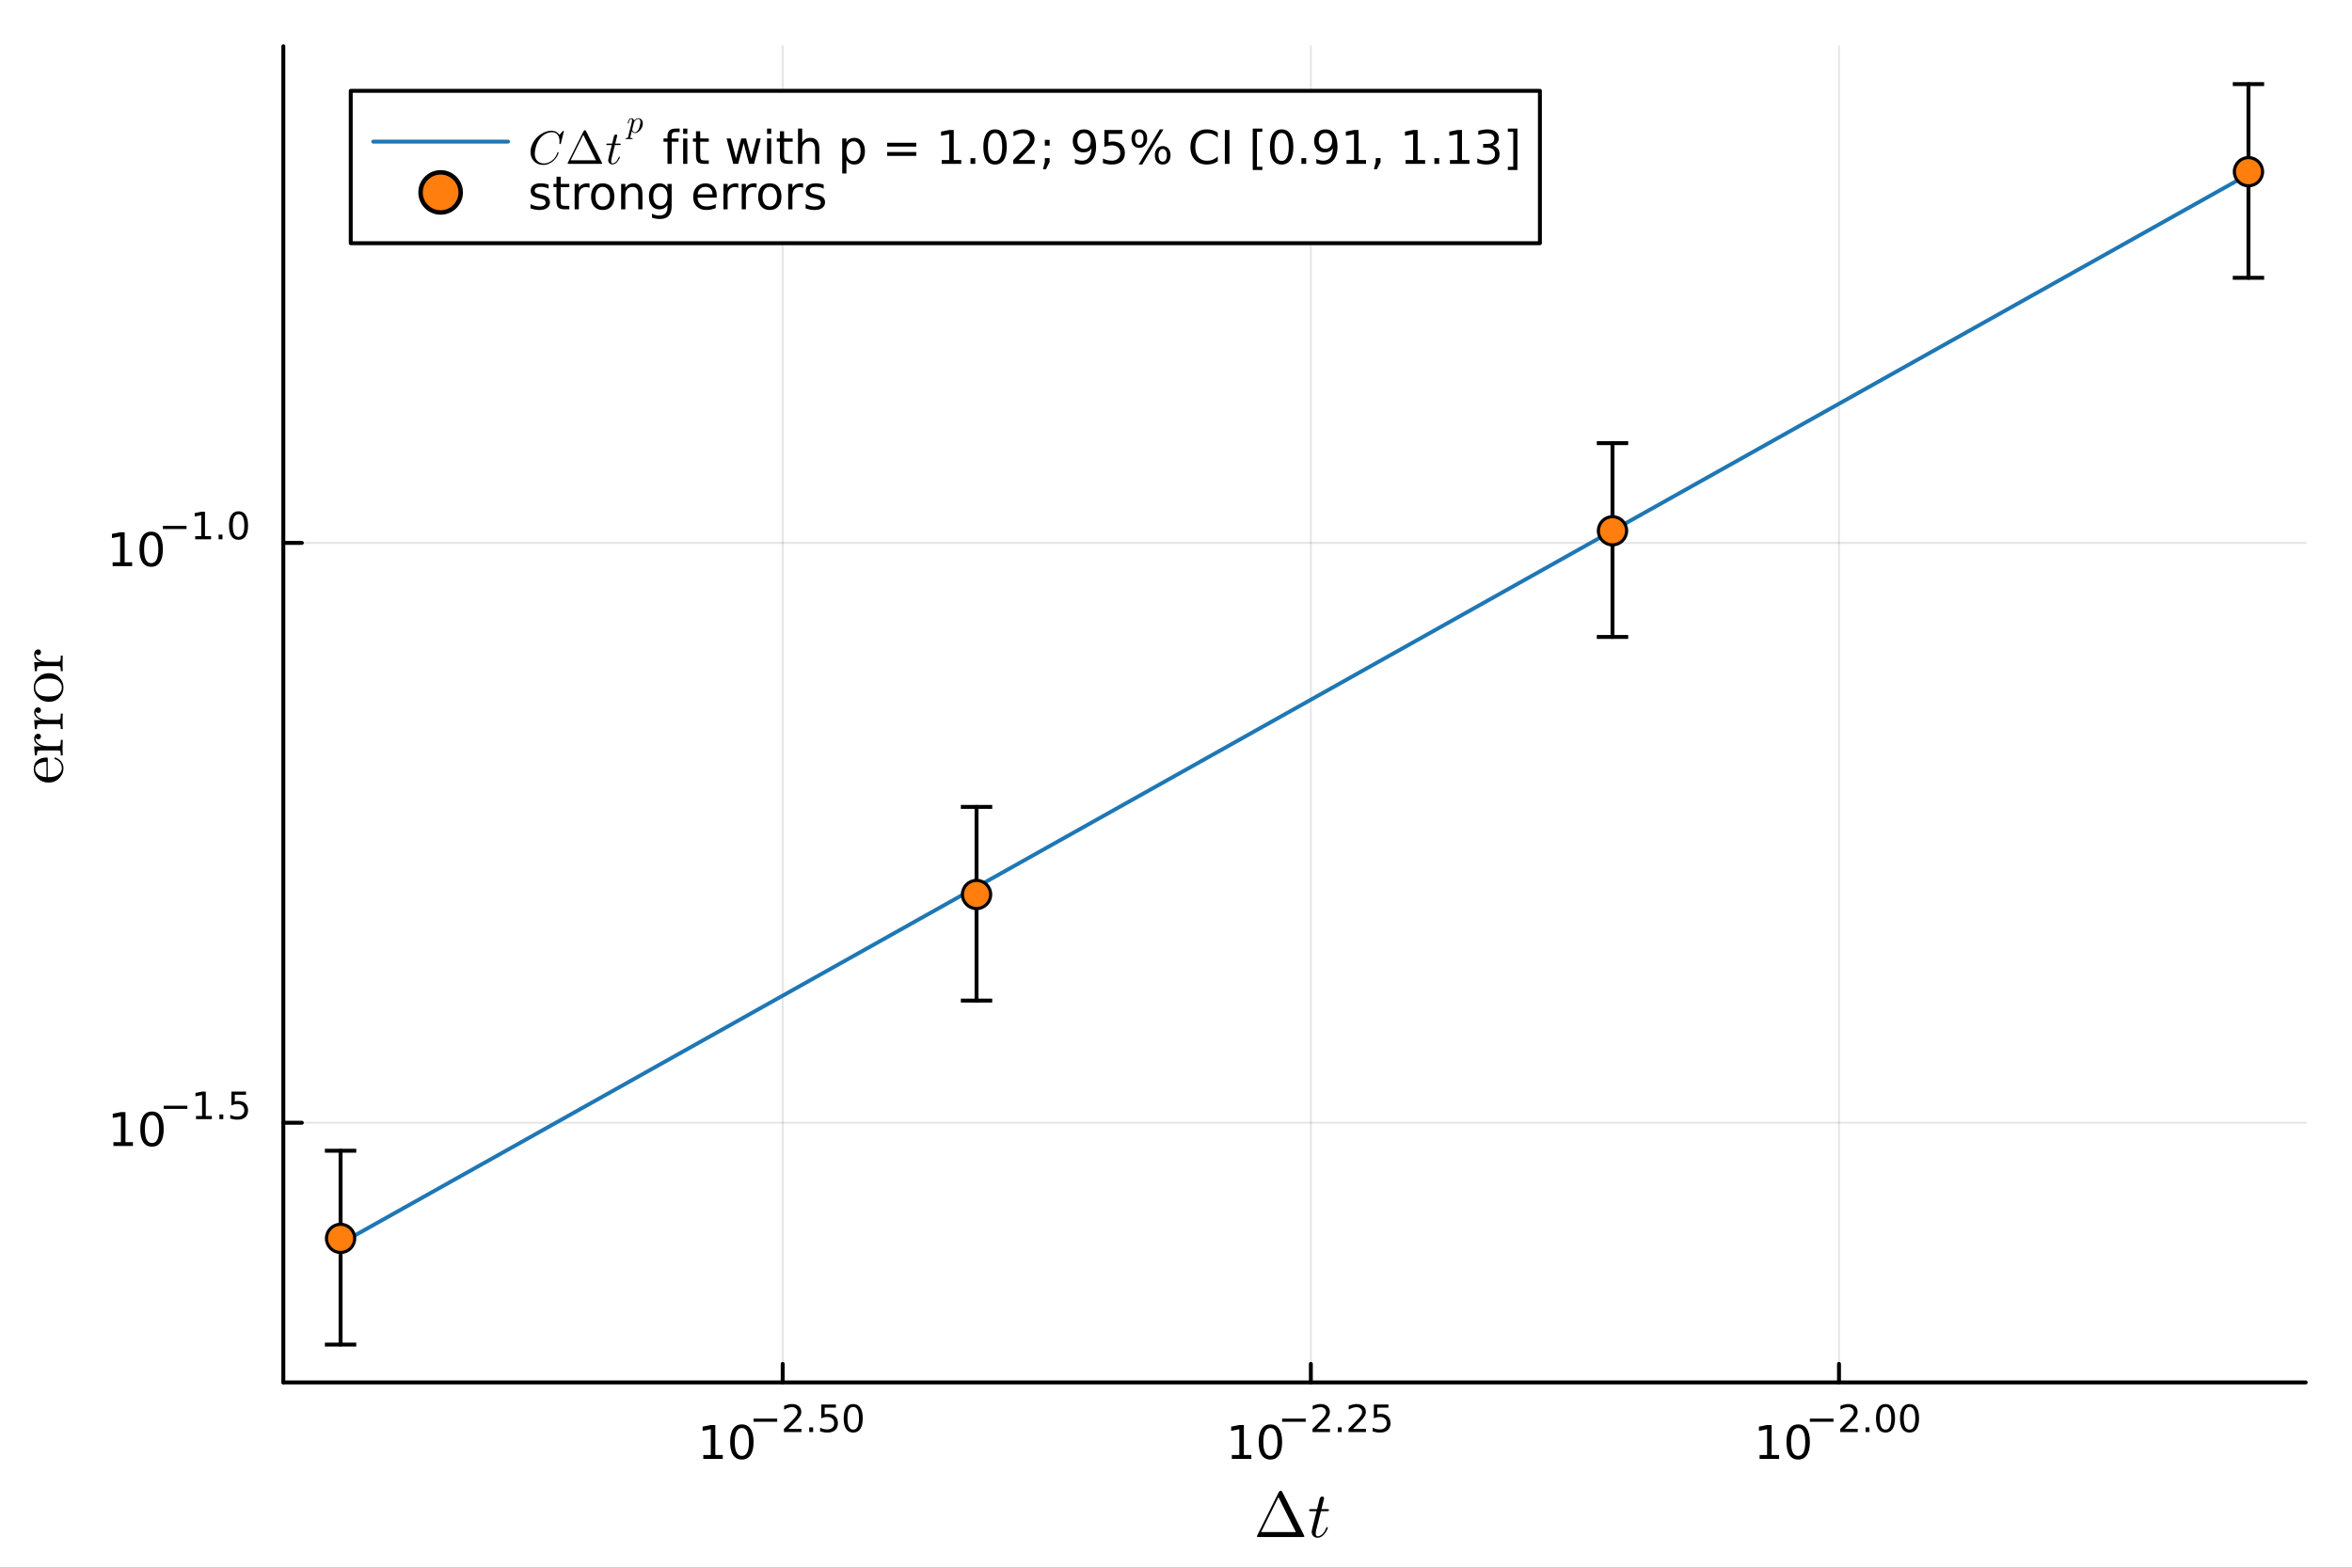 <?xml version="1.0" encoding="utf-8"?>
<svg xmlns="http://www.w3.org/2000/svg" xmlns:xlink="http://www.w3.org/1999/xlink" width="600" height="400" viewBox="0 0 2400 1600">
<rect x="0" y="0" width="2400" height="1600" fill="#333333" stroke="none"/>
<defs>
  <clipPath id="clip060">
    <rect x="0" y="0" width="2400" height="1600"/>
  </clipPath>
</defs>
<path clip-path="url(#clip060)" d="M0 1600 L2400 1600 L2400 0 L0 0  Z" fill="#ffffff" fill-rule="evenodd" fill-opacity="1"/>
<defs>
  <clipPath id="clip061">
    <rect x="480" y="0" width="1681" height="1600"/>
  </clipPath>
</defs>
<path clip-path="url(#clip060)" d="M289.119 1410.9 L2352.76 1410.9 L2352.76 47.244 L289.119 47.244  Z" fill="#ffffff" fill-rule="evenodd" fill-opacity="1"/>
<defs>
  <clipPath id="clip062">
    <rect x="289" y="47" width="2065" height="1365"/>
  </clipPath>
</defs>
<polyline clip-path="url(#clip062)" style="stroke:#000000; stroke-linecap:round; stroke-linejoin:round; stroke-width:2; stroke-opacity:0.1; fill:none" points="798.656,1410.9 798.656,47.244 "/>
<polyline clip-path="url(#clip062)" style="stroke:#000000; stroke-linecap:round; stroke-linejoin:round; stroke-width:2; stroke-opacity:0.1; fill:none" points="1337.59,1410.9 1337.59,47.244 "/>
<polyline clip-path="url(#clip062)" style="stroke:#000000; stroke-linecap:round; stroke-linejoin:round; stroke-width:2; stroke-opacity:0.1; fill:none" points="1876.53,1410.9 1876.53,47.244 "/>
<polyline clip-path="url(#clip062)" style="stroke:#000000; stroke-linecap:round; stroke-linejoin:round; stroke-width:2; stroke-opacity:0.1; fill:none" points="289.119,1145.89 2352.76,1145.89 "/>
<polyline clip-path="url(#clip062)" style="stroke:#000000; stroke-linecap:round; stroke-linejoin:round; stroke-width:2; stroke-opacity:0.1; fill:none" points="289.119,554.08 2352.76,554.08 "/>
<polyline clip-path="url(#clip060)" style="stroke:#000000; stroke-linecap:round; stroke-linejoin:round; stroke-width:4; stroke-opacity:1; fill:none" points="289.119,1410.9 2352.76,1410.9 "/>
<polyline clip-path="url(#clip060)" style="stroke:#000000; stroke-linecap:round; stroke-linejoin:round; stroke-width:4; stroke-opacity:1; fill:none" points="798.656,1410.9 798.656,1392 "/>
<polyline clip-path="url(#clip060)" style="stroke:#000000; stroke-linecap:round; stroke-linejoin:round; stroke-width:4; stroke-opacity:1; fill:none" points="1337.59,1410.9 1337.59,1392 "/>
<polyline clip-path="url(#clip060)" style="stroke:#000000; stroke-linecap:round; stroke-linejoin:round; stroke-width:4; stroke-opacity:1; fill:none" points="1876.53,1410.9 1876.53,1392 "/>
<path clip-path="url(#clip060)" d="M717.644 1485.02 L725.283 1485.02 L725.283 1458.66 L716.973 1460.32 L716.973 1456.06 L725.237 1454.4 L729.913 1454.4 L729.913 1485.02 L737.551 1485.02 L737.551 1488.96 L717.644 1488.96 L717.644 1485.02 Z" fill="#000000" fill-rule="nonzero" fill-opacity="1" /><path clip-path="url(#clip060)" d="M756.996 1457.48 Q753.385 1457.48 751.556 1461.04 Q749.75 1464.58 749.75 1471.71 Q749.75 1478.82 751.556 1482.38 Q753.385 1485.92 756.996 1485.92 Q760.63 1485.92 762.436 1482.38 Q764.264 1478.82 764.264 1471.71 Q764.264 1464.58 762.436 1461.04 Q760.63 1457.48 756.996 1457.48 M756.996 1453.77 Q762.806 1453.77 765.861 1458.38 Q768.94 1462.96 768.94 1471.71 Q768.94 1480.44 765.861 1485.04 Q762.806 1489.63 756.996 1489.63 Q751.186 1489.63 748.107 1485.04 Q745.051 1480.44 745.051 1471.71 Q745.051 1462.96 748.107 1458.38 Q751.186 1453.77 756.996 1453.77 Z" fill="#000000" fill-rule="nonzero" fill-opacity="1" /><path clip-path="url(#clip060)" d="M768.94 1447.87 L793.052 1447.87 L793.052 1451.07 L768.94 1451.07 L768.94 1447.87 Z" fill="#000000" fill-rule="nonzero" fill-opacity="1" /><path clip-path="url(#clip060)" d="M804.524 1458.35 L817.784 1458.35 L817.784 1461.55 L799.954 1461.55 L799.954 1458.35 Q802.117 1456.11 805.841 1452.35 Q809.584 1448.57 810.543 1447.48 Q812.367 1445.43 813.082 1444.02 Q813.816 1442.59 813.816 1441.22 Q813.816 1438.98 812.236 1437.57 Q810.675 1436.16 808.154 1436.16 Q806.368 1436.16 804.374 1436.78 Q802.399 1437.4 800.142 1438.66 L800.142 1434.82 Q802.437 1433.9 804.43 1433.43 Q806.424 1432.96 808.079 1432.96 Q812.443 1432.96 815.038 1435.14 Q817.633 1437.32 817.633 1440.97 Q817.633 1442.7 816.975 1444.26 Q816.336 1445.8 814.624 1447.91 Q814.154 1448.46 811.634 1451.07 Q809.114 1453.67 804.524 1458.35 Z" fill="#000000" fill-rule="nonzero" fill-opacity="1" /><path clip-path="url(#clip060)" d="M825.758 1456.77 L829.727 1456.77 L829.727 1461.55 L825.758 1461.55 L825.758 1456.77 Z" fill="#000000" fill-rule="nonzero" fill-opacity="1" /><path clip-path="url(#clip060)" d="M838.04 1433.47 L852.954 1433.47 L852.954 1436.66 L841.519 1436.66 L841.519 1443.55 Q842.347 1443.27 843.174 1443.13 Q844.002 1442.98 844.83 1442.98 Q849.531 1442.98 852.277 1445.56 Q855.023 1448.14 855.023 1452.54 Q855.023 1457.07 852.202 1459.59 Q849.381 1462.09 844.246 1462.09 Q842.479 1462.09 840.635 1461.79 Q838.811 1461.49 836.855 1460.89 L836.855 1457.07 Q838.548 1457.99 840.353 1458.44 Q842.159 1458.89 844.171 1458.89 Q847.425 1458.89 849.325 1457.18 Q851.224 1455.47 851.224 1452.54 Q851.224 1449.6 849.325 1447.89 Q847.425 1446.18 844.171 1446.18 Q842.648 1446.18 841.124 1446.52 Q839.62 1446.86 838.04 1447.57 L838.04 1433.47 Z" fill="#000000" fill-rule="nonzero" fill-opacity="1" /><path clip-path="url(#clip060)" d="M870.634 1435.97 Q867.7 1435.97 866.214 1438.86 Q864.747 1441.74 864.747 1447.53 Q864.747 1453.31 866.214 1456.2 Q867.7 1459.08 870.634 1459.08 Q873.587 1459.08 875.054 1456.2 Q876.539 1453.31 876.539 1447.53 Q876.539 1441.74 875.054 1438.86 Q873.587 1435.97 870.634 1435.97 M870.634 1432.96 Q875.355 1432.96 877.837 1436.7 Q880.339 1440.43 880.339 1447.53 Q880.339 1454.62 877.837 1458.37 Q875.355 1462.09 870.634 1462.09 Q865.913 1462.09 863.412 1458.37 Q860.929 1454.62 860.929 1447.53 Q860.929 1440.43 863.412 1436.7 Q865.913 1432.96 870.634 1432.96 Z" fill="#000000" fill-rule="nonzero" fill-opacity="1" /><path clip-path="url(#clip060)" d="M1256.98 1485.02 L1264.62 1485.02 L1264.62 1458.66 L1256.31 1460.32 L1256.31 1456.06 L1264.58 1454.4 L1269.25 1454.4 L1269.25 1485.02 L1276.89 1485.02 L1276.89 1488.96 L1256.98 1488.96 L1256.98 1485.02 Z" fill="#000000" fill-rule="nonzero" fill-opacity="1" /><path clip-path="url(#clip060)" d="M1296.34 1457.48 Q1292.72 1457.48 1290.9 1461.04 Q1289.09 1464.58 1289.09 1471.71 Q1289.09 1478.82 1290.9 1482.38 Q1292.72 1485.92 1296.34 1485.92 Q1299.97 1485.92 1301.77 1482.38 Q1303.6 1478.82 1303.6 1471.71 Q1303.6 1464.58 1301.77 1461.04 Q1299.97 1457.48 1296.34 1457.48 M1296.34 1453.77 Q1302.15 1453.77 1305.2 1458.38 Q1308.28 1462.96 1308.28 1471.71 Q1308.28 1480.44 1305.2 1485.04 Q1302.15 1489.63 1296.34 1489.63 Q1290.52 1489.63 1287.45 1485.04 Q1284.39 1480.44 1284.39 1471.71 Q1284.39 1462.96 1287.45 1458.38 Q1290.52 1453.77 1296.34 1453.77 Z" fill="#000000" fill-rule="nonzero" fill-opacity="1" /><path clip-path="url(#clip060)" d="M1308.28 1447.87 L1332.39 1447.87 L1332.39 1451.07 L1308.28 1451.07 L1308.28 1447.87 Z" fill="#000000" fill-rule="nonzero" fill-opacity="1" /><path clip-path="url(#clip060)" d="M1343.86 1458.35 L1357.12 1458.35 L1357.12 1461.55 L1339.29 1461.55 L1339.29 1458.35 Q1341.46 1456.11 1345.18 1452.35 Q1348.92 1448.57 1349.88 1447.48 Q1351.71 1445.43 1352.42 1444.02 Q1353.15 1442.59 1353.15 1441.22 Q1353.15 1438.98 1351.57 1437.57 Q1350.01 1436.16 1347.49 1436.16 Q1345.71 1436.16 1343.71 1436.78 Q1341.74 1437.4 1339.48 1438.66 L1339.48 1434.82 Q1341.78 1433.9 1343.77 1433.43 Q1345.76 1432.96 1347.42 1432.96 Q1351.78 1432.96 1354.38 1435.14 Q1356.97 1437.32 1356.97 1440.97 Q1356.97 1442.7 1356.31 1444.26 Q1355.68 1445.8 1353.96 1447.91 Q1353.49 1448.46 1350.97 1451.07 Q1348.45 1453.67 1343.86 1458.35 Z" fill="#000000" fill-rule="nonzero" fill-opacity="1" /><path clip-path="url(#clip060)" d="M1365.1 1456.77 L1369.07 1456.77 L1369.07 1461.55 L1365.1 1461.55 L1365.1 1456.77 Z" fill="#000000" fill-rule="nonzero" fill-opacity="1" /><path clip-path="url(#clip060)" d="M1380.61 1458.35 L1393.87 1458.35 L1393.87 1461.55 L1376.04 1461.55 L1376.04 1458.35 Q1378.21 1456.11 1381.93 1452.35 Q1385.67 1448.57 1386.63 1447.48 Q1388.46 1445.43 1389.17 1444.02 Q1389.91 1442.59 1389.91 1441.22 Q1389.91 1438.98 1388.33 1437.57 Q1386.76 1436.16 1384.24 1436.16 Q1382.46 1436.16 1380.46 1436.78 Q1378.49 1437.4 1376.23 1438.66 L1376.23 1434.82 Q1378.53 1433.9 1380.52 1433.43 Q1382.51 1432.96 1384.17 1432.96 Q1388.53 1432.96 1391.13 1435.14 Q1393.72 1437.32 1393.72 1440.97 Q1393.72 1442.7 1393.06 1444.26 Q1392.43 1445.8 1390.71 1447.91 Q1390.24 1448.46 1387.72 1451.07 Q1385.2 1453.67 1380.61 1458.35 Z" fill="#000000" fill-rule="nonzero" fill-opacity="1" /><path clip-path="url(#clip060)" d="M1401.89 1433.47 L1416.8 1433.47 L1416.8 1436.66 L1405.37 1436.66 L1405.37 1443.55 Q1406.19 1443.27 1407.02 1443.13 Q1407.85 1442.98 1408.68 1442.98 Q1413.38 1442.98 1416.12 1445.56 Q1418.87 1448.14 1418.87 1452.54 Q1418.87 1457.07 1416.05 1459.59 Q1413.23 1462.09 1408.09 1462.09 Q1406.32 1462.09 1404.48 1461.79 Q1402.66 1461.49 1400.7 1460.89 L1400.7 1457.07 Q1402.39 1457.99 1404.2 1458.44 Q1406 1458.89 1408.02 1458.89 Q1411.27 1458.89 1413.17 1457.18 Q1415.07 1455.47 1415.07 1452.54 Q1415.07 1449.6 1413.17 1447.89 Q1411.27 1446.18 1408.02 1446.18 Q1406.49 1446.18 1404.97 1446.52 Q1403.47 1446.86 1401.89 1447.57 L1401.89 1433.47 Z" fill="#000000" fill-rule="nonzero" fill-opacity="1" /><path clip-path="url(#clip060)" d="M1795.51 1485.02 L1803.15 1485.02 L1803.15 1458.66 L1794.84 1460.32 L1794.84 1456.06 L1803.11 1454.4 L1807.78 1454.4 L1807.78 1485.02 L1815.42 1485.02 L1815.42 1488.96 L1795.51 1488.96 L1795.51 1485.02 Z" fill="#000000" fill-rule="nonzero" fill-opacity="1" /><path clip-path="url(#clip060)" d="M1834.87 1457.48 Q1831.25 1457.48 1829.43 1461.04 Q1827.62 1464.58 1827.62 1471.71 Q1827.62 1478.82 1829.43 1482.38 Q1831.25 1485.92 1834.87 1485.92 Q1838.5 1485.92 1840.31 1482.38 Q1842.13 1478.82 1842.13 1471.71 Q1842.13 1464.58 1840.31 1461.04 Q1838.5 1457.48 1834.87 1457.48 M1834.87 1453.77 Q1840.68 1453.77 1843.73 1458.38 Q1846.81 1462.96 1846.81 1471.71 Q1846.81 1480.44 1843.73 1485.04 Q1840.68 1489.63 1834.87 1489.63 Q1829.06 1489.63 1825.98 1485.04 Q1822.92 1480.44 1822.92 1471.71 Q1822.92 1462.96 1825.98 1458.38 Q1829.06 1453.77 1834.87 1453.77 Z" fill="#000000" fill-rule="nonzero" fill-opacity="1" /><path clip-path="url(#clip060)" d="M1846.81 1447.87 L1870.92 1447.87 L1870.92 1451.07 L1846.81 1451.07 L1846.81 1447.87 Z" fill="#000000" fill-rule="nonzero" fill-opacity="1" /><path clip-path="url(#clip060)" d="M1882.39 1458.35 L1895.65 1458.35 L1895.65 1461.55 L1877.82 1461.55 L1877.82 1458.35 Q1879.99 1456.11 1883.71 1452.35 Q1887.45 1448.57 1888.41 1447.48 Q1890.24 1445.43 1890.95 1444.02 Q1891.69 1442.59 1891.69 1441.22 Q1891.69 1438.98 1890.11 1437.57 Q1888.54 1436.16 1886.02 1436.16 Q1884.24 1436.16 1882.24 1436.78 Q1880.27 1437.4 1878.01 1438.66 L1878.01 1434.82 Q1880.31 1433.9 1882.3 1433.43 Q1884.29 1432.96 1885.95 1432.96 Q1890.31 1432.96 1892.91 1435.14 Q1895.5 1437.32 1895.5 1440.97 Q1895.5 1442.7 1894.85 1444.26 Q1894.21 1445.8 1892.49 1447.91 Q1892.02 1448.46 1889.5 1451.07 Q1886.98 1453.67 1882.39 1458.35 Z" fill="#000000" fill-rule="nonzero" fill-opacity="1" /><path clip-path="url(#clip060)" d="M1903.63 1456.77 L1907.6 1456.77 L1907.6 1461.55 L1903.63 1461.55 L1903.63 1456.77 Z" fill="#000000" fill-rule="nonzero" fill-opacity="1" /><path clip-path="url(#clip060)" d="M1924 1435.97 Q1921.06 1435.97 1919.58 1438.86 Q1918.11 1441.74 1918.11 1447.53 Q1918.11 1453.31 1919.58 1456.2 Q1921.06 1459.08 1924 1459.08 Q1926.95 1459.08 1928.42 1456.2 Q1929.9 1453.31 1929.9 1447.53 Q1929.9 1441.74 1928.42 1438.86 Q1926.95 1435.97 1924 1435.97 M1924 1432.96 Q1928.72 1432.96 1931.2 1436.7 Q1933.7 1440.43 1933.7 1447.53 Q1933.7 1454.62 1931.2 1458.37 Q1928.72 1462.09 1924 1462.09 Q1919.28 1462.09 1916.77 1458.37 Q1914.29 1454.62 1914.29 1447.53 Q1914.29 1440.43 1916.77 1436.7 Q1919.28 1432.96 1924 1432.96 Z" fill="#000000" fill-rule="nonzero" fill-opacity="1" /><path clip-path="url(#clip060)" d="M1948.5 1435.97 Q1945.57 1435.97 1944.08 1438.86 Q1942.62 1441.74 1942.62 1447.53 Q1942.62 1453.31 1944.08 1456.2 Q1945.57 1459.08 1948.5 1459.08 Q1951.46 1459.08 1952.92 1456.2 Q1954.41 1453.31 1954.41 1447.53 Q1954.41 1441.74 1952.92 1438.86 Q1951.46 1435.97 1948.5 1435.97 M1948.5 1432.96 Q1953.22 1432.96 1955.71 1436.7 Q1958.21 1440.43 1958.21 1447.53 Q1958.21 1454.62 1955.71 1458.37 Q1953.22 1462.09 1948.5 1462.09 Q1943.78 1462.09 1941.28 1458.37 Q1938.8 1454.62 1938.8 1447.53 Q1938.8 1440.43 1941.28 1436.7 Q1943.78 1432.96 1948.5 1432.96 Z" fill="#000000" fill-rule="nonzero" fill-opacity="1" /><path clip-path="url(#clip060)" d="M1282.49 1568.04 Q1282.49 1567.79 1283.36 1566.11 Q1284.22 1564.41 1287.28 1558.32 Q1290.34 1552.2 1293.5 1545.79 L1304.87 1522.92 Q1305.67 1521.48 1306.7 1521.48 Q1307.64 1521.48 1308.06 1522.05 Q1308.48 1522.63 1310.41 1526.53 Q1311.41 1528.43 1311.99 1529.66 L1330.63 1566.98 Q1330.96 1567.79 1330.99 1568.04 Q1330.99 1568.69 1329.86 1568.69 L1284.22 1568.69 Q1282.49 1568.69 1282.49 1568.04 M1286.83 1563.66 L1322.32 1563.66 L1304.58 1528.05 L1286.83 1563.66 Z" fill="#000000" fill-rule="nonzero" fill-opacity="1" /><path clip-path="url(#clip060)" d="M1356.07 1540.99 Q1356.07 1541.89 1355.66 1542.12 Q1355.24 1542.31 1354.08 1542.31 L1347.89 1542.31 L1343 1561.76 Q1342.61 1563.47 1342.61 1564.92 Q1342.61 1566.53 1343.1 1567.24 Q1343.61 1567.95 1344.67 1567.95 Q1346.77 1567.95 1349.02 1566.05 Q1351.31 1564.15 1353.24 1559.51 Q1353.5 1558.9 1353.63 1558.77 Q1353.79 1558.61 1354.21 1558.61 Q1355.01 1558.61 1355.01 1559.25 Q1355.01 1559.48 1354.56 1560.51 Q1354.14 1561.54 1353.21 1563.05 Q1352.31 1564.57 1351.11 1565.98 Q1349.95 1567.4 1348.18 1568.43 Q1346.41 1569.43 1344.51 1569.43 Q1341.84 1569.43 1340.13 1567.72 Q1338.46 1566.02 1338.46 1563.34 Q1338.46 1562.47 1339.13 1559.7 Q1339.81 1556.9 1343.48 1542.31 L1337.65 1542.31 Q1336.85 1542.31 1336.53 1542.28 Q1336.24 1542.25 1336.01 1542.09 Q1335.82 1541.89 1335.82 1541.51 Q1335.82 1540.9 1336.07 1540.64 Q1336.33 1540.35 1336.65 1540.32 Q1337.01 1540.25 1337.81 1540.25 L1344 1540.25 L1346.57 1529.78 Q1346.83 1528.75 1347.48 1528.17 Q1348.15 1527.56 1348.54 1527.5 Q1348.92 1527.4 1349.21 1527.4 Q1350.08 1527.4 1350.6 1527.88 Q1351.11 1528.34 1351.11 1529.17 Q1351.11 1529.62 1348.41 1540.25 L1354.21 1540.25 Q1354.95 1540.25 1355.24 1540.28 Q1355.56 1540.32 1355.82 1540.48 Q1356.07 1540.64 1356.07 1540.99 Z" fill="#000000" fill-rule="nonzero" fill-opacity="1" /><polyline clip-path="url(#clip060)" style="stroke:#000000; stroke-linecap:round; stroke-linejoin:round; stroke-width:4; stroke-opacity:1; fill:none" points="289.119,1410.9 289.119,47.244 "/>
<polyline clip-path="url(#clip060)" style="stroke:#000000; stroke-linecap:round; stroke-linejoin:round; stroke-width:4; stroke-opacity:1; fill:none" points="289.119,1145.89 308.017,1145.89 "/>
<polyline clip-path="url(#clip060)" style="stroke:#000000; stroke-linecap:round; stroke-linejoin:round; stroke-width:4; stroke-opacity:1; fill:none" points="289.119,554.08 308.017,554.08 "/>
<path clip-path="url(#clip060)" d="M115.74 1165.68 L123.379 1165.68 L123.379 1139.31 L115.069 1140.98 L115.069 1136.72 L123.333 1135.05 L128.009 1135.05 L128.009 1165.68 L135.647 1165.68 L135.647 1169.61 L115.74 1169.61 L115.74 1165.68 Z" fill="#000000" fill-rule="nonzero" fill-opacity="1" /><path clip-path="url(#clip060)" d="M155.092 1138.13 Q151.481 1138.13 149.652 1141.7 Q147.846 1145.24 147.846 1152.37 Q147.846 1159.48 149.652 1163.04 Q151.481 1166.58 155.092 1166.58 Q158.726 1166.58 160.532 1163.04 Q162.36 1159.48 162.36 1152.37 Q162.36 1145.24 160.532 1141.7 Q158.726 1138.13 155.092 1138.13 M155.092 1134.43 Q160.902 1134.43 163.958 1139.04 Q167.036 1143.62 167.036 1152.37 Q167.036 1161.1 163.958 1165.7 Q160.902 1170.29 155.092 1170.29 Q149.282 1170.29 146.203 1165.7 Q143.147 1161.1 143.147 1152.37 Q143.147 1143.62 146.203 1139.04 Q149.282 1134.43 155.092 1134.43 Z" fill="#000000" fill-rule="nonzero" fill-opacity="1" /><path clip-path="url(#clip060)" d="M167.036 1128.53 L191.148 1128.53 L191.148 1131.73 L167.036 1131.73 L167.036 1128.53 Z" fill="#000000" fill-rule="nonzero" fill-opacity="1" /><path clip-path="url(#clip060)" d="M200.006 1139.01 L206.213 1139.01 L206.213 1117.58 L199.461 1118.94 L199.461 1115.48 L206.175 1114.12 L209.974 1114.12 L209.974 1139.01 L216.181 1139.01 L216.181 1142.2 L200.006 1142.2 L200.006 1139.01 Z" fill="#000000" fill-rule="nonzero" fill-opacity="1" /><path clip-path="url(#clip060)" d="M223.854 1137.43 L227.823 1137.43 L227.823 1142.2 L223.854 1142.2 L223.854 1137.43 Z" fill="#000000" fill-rule="nonzero" fill-opacity="1" /><path clip-path="url(#clip060)" d="M236.136 1114.12 L251.051 1114.12 L251.051 1117.32 L239.615 1117.32 L239.615 1124.21 Q240.443 1123.92 241.27 1123.79 Q242.098 1123.64 242.926 1123.64 Q247.627 1123.64 250.373 1126.22 Q253.119 1128.79 253.119 1133.2 Q253.119 1137.73 250.298 1140.25 Q247.477 1142.75 242.343 1142.75 Q240.575 1142.75 238.731 1142.45 Q236.907 1142.15 234.951 1141.55 L234.951 1137.73 Q236.644 1138.65 238.449 1139.1 Q240.255 1139.55 242.267 1139.55 Q245.521 1139.55 247.421 1137.84 Q249.32 1136.13 249.32 1133.2 Q249.32 1130.26 247.421 1128.55 Q245.521 1126.84 242.267 1126.84 Q240.744 1126.84 239.22 1127.18 Q237.716 1127.52 236.136 1128.23 L236.136 1114.12 Z" fill="#000000" fill-rule="nonzero" fill-opacity="1" /><path clip-path="url(#clip060)" d="M114.931 573.872 L122.57 573.872 L122.57 547.507 L114.26 549.173 L114.26 544.914 L122.524 543.247 L127.2 543.247 L127.2 573.872 L134.839 573.872 L134.839 577.807 L114.931 577.807 L114.931 573.872 Z" fill="#000000" fill-rule="nonzero" fill-opacity="1" /><path clip-path="url(#clip060)" d="M154.283 546.326 Q150.672 546.326 148.843 549.891 Q147.038 553.433 147.038 560.562 Q147.038 567.669 148.843 571.233 Q150.672 574.775 154.283 574.775 Q157.917 574.775 159.723 571.233 Q161.552 567.669 161.552 560.562 Q161.552 553.433 159.723 549.891 Q157.917 546.326 154.283 546.326 M154.283 542.622 Q160.093 542.622 163.149 547.229 Q166.227 551.812 166.227 560.562 Q166.227 569.289 163.149 573.895 Q160.093 578.479 154.283 578.479 Q148.473 578.479 145.394 573.895 Q142.339 569.289 142.339 560.562 Q142.339 551.812 145.394 547.229 Q148.473 542.622 154.283 542.622 Z" fill="#000000" fill-rule="nonzero" fill-opacity="1" /><path clip-path="url(#clip060)" d="M166.227 536.724 L190.339 536.724 L190.339 539.921 L166.227 539.921 L166.227 536.724 Z" fill="#000000" fill-rule="nonzero" fill-opacity="1" /><path clip-path="url(#clip060)" d="M199.197 547.2 L205.404 547.2 L205.404 525.778 L198.652 527.132 L198.652 523.671 L205.366 522.317 L209.166 522.317 L209.166 547.2 L215.372 547.2 L215.372 550.397 L199.197 550.397 L199.197 547.2 Z" fill="#000000" fill-rule="nonzero" fill-opacity="1" /><path clip-path="url(#clip060)" d="M223.046 545.62 L227.014 545.62 L227.014 550.397 L223.046 550.397 L223.046 545.62 Z" fill="#000000" fill-rule="nonzero" fill-opacity="1" /><path clip-path="url(#clip060)" d="M243.415 524.818 Q240.481 524.818 238.995 527.715 Q237.528 530.592 237.528 536.385 Q237.528 542.159 238.995 545.056 Q240.481 547.933 243.415 547.933 Q246.367 547.933 247.834 545.056 Q249.32 542.159 249.32 536.385 Q249.32 530.592 247.834 527.715 Q246.367 524.818 243.415 524.818 M243.415 521.809 Q248.135 521.809 250.618 525.552 Q253.119 529.276 253.119 536.385 Q253.119 543.476 250.618 547.219 Q248.135 550.942 243.415 550.942 Q238.694 550.942 236.192 547.219 Q233.71 543.476 233.71 536.385 Q233.71 529.276 236.192 525.552 Q238.694 521.809 243.415 521.809 Z" fill="#000000" fill-rule="nonzero" fill-opacity="1" /><path clip-path="url(#clip060)" d="M49.497 798.693 Q43.281 798.693 38.869 794.699 Q34.457 790.706 34.457 784.973 Q34.457 779.176 38.225 776.181 Q41.993 773.154 47.403 773.154 Q48.402 773.154 48.595 773.411 Q48.788 773.669 48.788 774.796 L48.788 793.218 Q55.519 793.218 58.675 791.221 Q63.088 788.451 63.088 783.782 Q63.088 783.138 62.959 782.365 Q62.83 781.592 62.282 780.014 Q61.703 778.435 60.189 777.051 Q58.675 775.666 56.292 774.861 Q55.358 774.667 55.39 774.023 Q55.39 773.154 56.163 773.154 Q56.743 773.154 58.063 773.798 Q59.352 774.41 60.898 775.601 Q62.444 776.793 63.603 779.112 Q64.762 781.398 64.762 784.168 Q64.762 789.965 60.382 794.345 Q55.97 798.693 49.497 798.693 M47.403 793.154 L47.403 777.502 Q46.019 777.502 44.473 777.759 Q42.927 777.985 40.801 778.693 Q38.643 779.369 37.291 780.98 Q35.938 782.59 35.938 784.973 Q35.938 786.036 36.389 787.195 Q36.84 788.323 37.935 789.708 Q39.03 791.092 41.51 792.059 Q43.989 793.025 47.403 793.154 Z" fill="#000000" fill-rule="nonzero" fill-opacity="1" /><path clip-path="url(#clip060)" d="M64.022 771.017 L61.993 771.017 Q61.993 767.507 61.574 766.702 Q61.123 765.864 58.998 765.864 L41.316 765.864 Q38.869 765.864 38.257 766.734 Q37.645 767.571 37.645 771.017 L35.584 771.017 L34.875 761.839 L42.122 761.839 Q39.288 760.905 37.097 758.94 Q34.875 756.943 34.875 753.723 Q34.875 751.597 36.067 750.244 Q37.258 748.86 38.901 748.86 Q40.35 748.86 41.091 749.761 Q41.8 750.631 41.8 751.694 Q41.8 752.885 41.059 753.723 Q40.286 754.528 38.965 754.528 Q38.16 754.528 37.548 754.174 Q36.904 753.787 36.679 753.497 Q36.453 753.207 36.389 753.014 Q36.325 753.143 36.325 753.723 Q36.325 757.362 39.964 759.455 Q43.571 761.517 48.724 761.517 L58.869 761.517 Q60.769 761.517 61.381 760.744 Q61.993 759.938 61.993 756.492 L61.993 755.108 L64.022 755.108 Q63.828 757.748 63.828 763.481 Q63.828 764.286 63.861 765.542 Q63.893 766.798 63.957 768.441 Q64.022 770.083 64.022 771.017 Z" fill="#000000" fill-rule="nonzero" fill-opacity="1" /><path clip-path="url(#clip060)" d="M64.022 744.136 L61.993 744.136 Q61.993 740.626 61.574 739.821 Q61.123 738.983 58.998 738.983 L41.316 738.983 Q38.869 738.983 38.257 739.853 Q37.645 740.69 37.645 744.136 L35.584 744.136 L34.875 734.958 L42.122 734.958 Q39.288 734.024 37.097 732.059 Q34.875 730.062 34.875 726.842 Q34.875 724.716 36.067 723.364 Q37.258 721.979 38.901 721.979 Q40.35 721.979 41.091 722.881 Q41.8 723.75 41.8 724.813 Q41.8 726.005 41.059 726.842 Q40.286 727.647 38.965 727.647 Q38.16 727.647 37.548 727.293 Q36.904 726.906 36.679 726.616 Q36.453 726.327 36.389 726.133 Q36.325 726.262 36.325 726.842 Q36.325 730.481 39.964 732.575 Q43.571 734.636 48.724 734.636 L58.869 734.636 Q60.769 734.636 61.381 733.863 Q61.993 733.058 61.993 729.612 L61.993 728.227 L64.022 728.227 Q63.828 730.868 63.828 736.6 Q63.828 737.405 63.861 738.661 Q63.893 739.917 63.957 741.56 Q64.022 743.202 64.022 744.136 Z" fill="#000000" fill-rule="nonzero" fill-opacity="1" /><path clip-path="url(#clip060)" d="M60.479 711.963 Q56.163 716.311 49.915 716.311 Q43.635 716.311 39.062 712.059 Q34.457 707.776 34.457 701.657 Q34.457 695.667 39.03 691.383 Q43.571 687.068 49.915 687.068 Q56.131 687.068 60.447 691.416 Q64.762 695.731 64.762 701.721 Q64.762 707.583 60.479 711.963 M49.368 710.836 Q55.777 710.836 58.675 709.161 Q63.088 706.584 63.088 701.657 Q63.088 699.209 61.767 697.18 Q60.447 695.119 58.224 693.992 Q55.326 692.543 49.368 692.543 Q43.023 692.543 40.221 694.282 Q35.938 696.858 35.938 701.721 Q35.938 703.847 37.065 705.94 Q38.16 708.002 40.35 709.258 Q43.249 710.836 49.368 710.836 Z" fill="#000000" fill-rule="nonzero" fill-opacity="1" /><path clip-path="url(#clip060)" d="M64.022 684.967 L61.993 684.967 Q61.993 681.456 61.574 680.651 Q61.123 679.814 58.998 679.814 L41.316 679.814 Q38.869 679.814 38.257 680.683 Q37.645 681.521 37.645 684.967 L35.584 684.967 L34.875 675.788 L42.122 675.788 Q39.288 674.854 37.097 672.889 Q34.875 670.893 34.875 667.672 Q34.875 665.546 36.067 664.194 Q37.258 662.809 38.901 662.809 Q40.35 662.809 41.091 663.711 Q41.8 664.58 41.8 665.643 Q41.8 666.835 41.059 667.672 Q40.286 668.477 38.965 668.477 Q38.16 668.477 37.548 668.123 Q36.904 667.736 36.679 667.447 Q36.453 667.157 36.389 666.963 Q36.325 667.092 36.325 667.672 Q36.325 671.311 39.964 673.405 Q43.571 675.466 48.724 675.466 L58.869 675.466 Q60.769 675.466 61.381 674.693 Q61.993 673.888 61.993 670.442 L61.993 669.057 L64.022 669.057 Q63.828 671.698 63.828 677.43 Q63.828 678.236 63.861 679.492 Q63.893 680.748 63.957 682.39 Q64.022 684.033 64.022 684.967 Z" fill="#000000" fill-rule="nonzero" fill-opacity="1" /><polyline clip-path="url(#clip062)" style="stroke:#1f77b4; stroke-linecap:round; stroke-linejoin:round; stroke-width:4; stroke-opacity:1; fill:none" points="2294.35,177.864 1645.41,541.587 996.466,905.31 347.524,1269.03 "/>
<polyline clip-path="url(#clip062)" style="stroke:#000000; stroke-linecap:round; stroke-linejoin:round; stroke-width:4; stroke-opacity:1; fill:none" points="2294.35,283.534 2294.35,85.838 "/>
<polyline clip-path="url(#clip062)" style="stroke:#000000; stroke-linecap:round; stroke-linejoin:round; stroke-width:4; stroke-opacity:1; fill:none" points="1645.41,650.071 1645.41,452.273 "/>
<polyline clip-path="url(#clip062)" style="stroke:#000000; stroke-linecap:round; stroke-linejoin:round; stroke-width:4; stroke-opacity:1; fill:none" points="996.466,1021.21 996.466,823.528 "/>
<polyline clip-path="url(#clip062)" style="stroke:#000000; stroke-linecap:round; stroke-linejoin:round; stroke-width:4; stroke-opacity:1; fill:none" points="347.524,1372.3 347.524,1174.45 "/>
<line clip-path="url(#clip062)" x1="2310.35" y1="283.534" x2="2278.35" y2="283.534" style="stroke:#000000; stroke-width:4; stroke-opacity:1"/>
<line clip-path="url(#clip062)" x1="2310.35" y1="85.838" x2="2278.35" y2="85.838" style="stroke:#000000; stroke-width:4; stroke-opacity:1"/>
<line clip-path="url(#clip062)" x1="1661.41" y1="650.071" x2="1629.41" y2="650.071" style="stroke:#000000; stroke-width:4; stroke-opacity:1"/>
<line clip-path="url(#clip062)" x1="1661.41" y1="452.273" x2="1629.41" y2="452.273" style="stroke:#000000; stroke-width:4; stroke-opacity:1"/>
<line clip-path="url(#clip062)" x1="1012.47" y1="1021.21" x2="980.466" y2="1021.21" style="stroke:#000000; stroke-width:4; stroke-opacity:1"/>
<line clip-path="url(#clip062)" x1="1012.47" y1="823.528" x2="980.466" y2="823.528" style="stroke:#000000; stroke-width:4; stroke-opacity:1"/>
<line clip-path="url(#clip062)" x1="363.524" y1="1372.3" x2="331.524" y2="1372.3" style="stroke:#000000; stroke-width:4; stroke-opacity:1"/>
<line clip-path="url(#clip062)" x1="363.524" y1="1174.45" x2="331.524" y2="1174.45" style="stroke:#000000; stroke-width:4; stroke-opacity:1"/>
<circle clip-path="url(#clip062)" cx="2294.35" cy="175.24" r="14.4" fill="#ff7e0d" fill-rule="evenodd" fill-opacity="1" stroke="#000000" stroke-opacity="1" stroke-width="3.2"/>
<circle clip-path="url(#clip062)" cx="1645.41" cy="541.716" r="14.4" fill="#ff7e0d" fill-rule="evenodd" fill-opacity="1" stroke="#000000" stroke-opacity="1" stroke-width="3.2"/>
<circle clip-path="url(#clip062)" cx="996.466" cy="912.923" r="14.4" fill="#ff7e0d" fill-rule="evenodd" fill-opacity="1" stroke="#000000" stroke-opacity="1" stroke-width="3.2"/>
<circle clip-path="url(#clip062)" cx="347.524" cy="1263.91" r="14.4" fill="#ff7e0d" fill-rule="evenodd" fill-opacity="1" stroke="#000000" stroke-opacity="1" stroke-width="3.2"/>
<path clip-path="url(#clip060)" d="M357.907 248.219 L1571.34 248.219 L1571.34 92.699 L357.907 92.699  Z" fill="#ffffff" fill-rule="evenodd" fill-opacity="1"/>
<polyline clip-path="url(#clip060)" style="stroke:#000000; stroke-linecap:round; stroke-linejoin:round; stroke-width:4; stroke-opacity:1; fill:none" points="357.907,248.219 1571.34,248.219 1571.34,92.699 357.907,92.699 357.907,248.219 "/>
<polyline clip-path="url(#clip060)" style="stroke:#1f77b4; stroke-linecap:round; stroke-linejoin:round; stroke-width:4; stroke-opacity:1; fill:none" points="380.837,144.539 518.412,144.539 "/>
<path clip-path="url(#clip060)" d="M575.398 133.915 L572.376 146.142 Q572.166 146.915 572.025 147.008 Q571.908 147.102 571.533 147.102 Q570.807 147.102 570.807 146.61 Q570.807 146.563 570.877 145.954 Q570.948 145.322 570.948 144.174 Q570.948 139.935 568.886 137.428 Q566.849 134.922 563.218 134.922 Q560.08 134.922 556.918 136.515 Q553.779 138.108 551.53 140.708 Q549.844 142.675 548.603 145.158 Q547.385 147.641 546.799 149.913 Q546.237 152.185 545.979 153.894 Q545.722 155.604 545.722 156.846 Q545.722 158.649 546.096 160.172 Q546.495 161.694 547.197 162.772 Q547.9 163.826 548.79 164.645 Q549.703 165.442 550.757 165.91 Q551.835 166.379 552.912 166.613 Q553.99 166.824 555.114 166.824 Q559.635 166.824 563.944 163.31 Q567.364 160.429 568.793 155.721 Q568.91 155.253 569.402 155.253 Q569.987 155.253 569.987 155.721 Q569.987 155.815 569.87 156.283 Q569.753 156.729 569.402 157.642 Q569.05 158.532 568.512 159.539 Q567.973 160.546 566.966 161.811 Q565.959 163.076 564.717 164.177 Q562.609 166.004 559.939 167.152 Q557.269 168.299 554.341 168.299 Q550.687 168.299 547.736 166.683 Q544.785 165.067 543.051 162.045 Q541.342 159.024 541.342 155.159 Q541.342 151.084 543.215 147.078 Q545.089 143.073 548.064 140.099 Q551.039 137.124 554.973 135.274 Q558.908 133.423 562.843 133.423 Q564.342 133.423 565.678 133.821 Q567.013 134.22 567.809 134.711 Q568.629 135.203 569.355 135.929 Q570.081 136.632 570.315 136.96 Q570.573 137.288 570.807 137.686 L574.156 134.009 Q574.742 133.423 574.883 133.423 Q575.164 133.423 575.281 133.587 Q575.398 133.751 575.398 133.915 Z" fill="#000000" fill-rule="nonzero" fill-opacity="1" /><path clip-path="url(#clip060)" d="M579.137 166.777 Q579.137 166.589 579.769 165.371 Q580.402 164.13 582.627 159.703 Q584.852 155.253 587.147 150.592 L595.415 133.962 Q596.001 132.908 596.75 132.908 Q597.43 132.908 597.734 133.329 Q598.039 133.751 599.444 136.585 Q600.17 137.967 600.592 138.857 L614.153 166.004 Q614.387 166.589 614.411 166.777 Q614.411 167.245 613.591 167.245 L580.402 167.245 Q579.137 167.245 579.137 166.777 M582.299 163.591 L608.11 163.591 L595.204 137.686 L582.299 163.591 Z" fill="#000000" fill-rule="nonzero" fill-opacity="1" /><path clip-path="url(#clip060)" d="M633.414 147.102 Q633.414 147.758 633.11 147.922 Q632.805 148.062 631.962 148.062 L627.465 148.062 L623.905 162.209 Q623.624 163.451 623.624 164.505 Q623.624 165.676 623.975 166.191 Q624.35 166.706 625.123 166.706 Q626.645 166.706 628.285 165.325 Q629.948 163.943 631.353 160.57 Q631.54 160.125 631.634 160.031 Q631.751 159.914 632.056 159.914 Q632.641 159.914 632.641 160.382 Q632.641 160.546 632.313 161.296 Q632.009 162.045 631.329 163.146 Q630.674 164.247 629.807 165.278 Q628.964 166.308 627.676 167.058 Q626.387 167.784 625.005 167.784 Q623.061 167.784 621.82 166.543 Q620.602 165.301 620.602 163.357 Q620.602 162.725 621.094 160.71 Q621.586 158.673 624.256 148.062 L620.016 148.062 Q619.431 148.062 619.197 148.039 Q618.986 148.015 618.822 147.898 Q618.681 147.758 618.681 147.477 Q618.681 147.032 618.869 146.844 Q619.056 146.633 619.29 146.61 Q619.548 146.563 620.134 146.563 L624.631 146.563 L626.504 138.951 Q626.692 138.201 627.16 137.78 Q627.652 137.335 627.933 137.288 Q628.214 137.218 628.425 137.218 Q629.058 137.218 629.432 137.569 Q629.807 137.897 629.807 138.506 Q629.807 138.834 627.84 146.563 L632.056 146.563 Q632.594 146.563 632.805 146.587 Q633.039 146.61 633.227 146.727 Q633.414 146.844 633.414 147.102 Z" fill="#000000" fill-rule="nonzero" fill-opacity="1" /><path clip-path="url(#clip060)" d="M655.923 125.999 Q655.923 128.392 654.71 130.704 Q653.513 133.016 651.627 134.442 Q649.742 135.852 647.823 135.852 Q646.676 135.852 645.905 135.229 Q645.151 134.59 644.741 133.688 Q644.43 134.803 643.757 137.476 Q643.085 140.148 643.085 140.41 Q643.085 140.558 643.118 140.624 Q643.151 140.689 643.298 140.771 Q643.446 140.87 643.806 140.902 Q644.167 140.952 644.774 140.952 Q645.085 140.952 645.2 140.952 Q645.331 140.968 645.446 141.05 Q645.577 141.132 645.577 141.312 Q645.577 141.984 644.971 141.984 Q644.43 141.984 643.315 141.935 Q642.2 141.886 641.642 141.886 Q641.167 141.886 640.216 141.935 Q639.265 141.984 638.822 141.984 Q638.379 141.984 638.379 141.591 Q638.379 141.361 638.445 141.214 Q638.494 141.083 638.625 141.017 Q638.757 140.968 638.871 140.952 Q638.97 140.952 639.166 140.952 Q639.921 140.952 640.249 140.82 Q640.577 140.706 640.691 140.46 Q640.822 140.23 640.97 139.574 L644.741 124.621 Q644.971 123.621 644.971 122.916 Q644.971 122.031 644.692 121.703 Q644.413 121.375 643.921 121.375 Q643.069 121.375 642.511 122.392 Q641.954 123.408 641.478 125.376 Q641.331 125.917 641.232 126.031 Q641.15 126.146 640.904 126.146 Q640.495 126.13 640.495 125.802 Q640.495 125.72 640.626 125.195 Q640.757 124.654 641.003 123.867 Q641.265 123.064 641.544 122.556 Q641.708 122.211 641.855 121.982 Q642.003 121.752 642.298 121.391 Q642.61 121.031 643.052 120.834 Q643.495 120.637 644.036 120.637 Q645.085 120.637 645.954 121.26 Q646.823 121.883 647.053 123.146 Q647.987 122.047 649.135 121.342 Q650.283 120.637 651.447 120.637 Q653.382 120.637 654.644 122.146 Q655.923 123.638 655.923 125.999 M653.496 124.523 Q653.496 123.031 652.922 122.211 Q652.365 121.375 651.348 121.375 Q650.086 121.375 648.627 122.654 Q647.184 123.867 646.889 124.998 L645.233 131.573 L645.135 132.114 Q645.135 132.213 645.184 132.508 Q645.249 132.786 645.43 133.246 Q645.626 133.705 645.889 134.115 Q646.167 134.508 646.659 134.803 Q647.168 135.098 647.791 135.098 Q648.791 135.098 649.873 134.213 Q650.971 133.328 651.791 131.655 Q652.299 130.573 652.89 128.245 Q653.496 125.9 653.496 124.523 Z" fill="#000000" fill-rule="nonzero" fill-opacity="1" /><path clip-path="url(#clip060)" d="M693.53 131.227 L693.53 134.769 L689.456 134.769 Q687.164 134.769 686.262 135.694 Q685.382 136.62 685.382 139.028 L685.382 141.319 L692.396 141.319 L692.396 144.63 L685.382 144.63 L685.382 167.245 L681.1 167.245 L681.1 144.63 L677.026 144.63 L677.026 141.319 L681.1 141.319 L681.1 139.514 Q681.1 135.185 683.113 133.218 Q685.127 131.227 689.502 131.227 L693.53 131.227 Z" fill="#000000" fill-rule="nonzero" fill-opacity="1" /><path clip-path="url(#clip060)" d="M697.095 141.319 L701.354 141.319 L701.354 167.245 L697.095 167.245 L697.095 141.319 M697.095 131.227 L701.354 131.227 L701.354 136.62 L697.095 136.62 L697.095 131.227 Z" fill="#000000" fill-rule="nonzero" fill-opacity="1" /><path clip-path="url(#clip060)" d="M714.479 133.958 L714.479 141.319 L723.252 141.319 L723.252 144.63 L714.479 144.63 L714.479 158.704 Q714.479 161.875 715.336 162.778 Q716.215 163.68 718.877 163.68 L723.252 163.68 L723.252 167.245 L718.877 167.245 Q713.947 167.245 712.072 165.417 Q710.197 163.565 710.197 158.704 L710.197 144.63 L707.072 144.63 L707.072 141.319 L710.197 141.319 L710.197 133.958 L714.479 133.958 Z" fill="#000000" fill-rule="nonzero" fill-opacity="1" /><path clip-path="url(#clip060)" d="M741.447 141.319 L745.706 141.319 L751.03 161.551 L756.331 141.319 L761.354 141.319 L766.678 161.551 L771.979 141.319 L776.238 141.319 L769.456 167.245 L764.433 167.245 L758.854 145.995 L753.252 167.245 L748.229 167.245 L741.447 141.319 Z" fill="#000000" fill-rule="nonzero" fill-opacity="1" /><path clip-path="url(#clip060)" d="M782.696 141.319 L786.956 141.319 L786.956 167.245 L782.696 167.245 L782.696 141.319 M782.696 131.227 L786.956 131.227 L786.956 136.62 L782.696 136.62 L782.696 131.227 Z" fill="#000000" fill-rule="nonzero" fill-opacity="1" /><path clip-path="url(#clip060)" d="M800.08 133.958 L800.08 141.319 L808.854 141.319 L808.854 144.63 L800.08 144.63 L800.08 158.704 Q800.08 161.875 800.937 162.778 Q801.817 163.68 804.479 163.68 L808.854 163.68 L808.854 167.245 L804.479 167.245 Q799.548 167.245 797.673 165.417 Q795.798 163.565 795.798 158.704 L795.798 144.63 L792.673 144.63 L792.673 141.319 L795.798 141.319 L795.798 133.958 L800.08 133.958 Z" fill="#000000" fill-rule="nonzero" fill-opacity="1" /><path clip-path="url(#clip060)" d="M836.006 151.597 L836.006 167.245 L831.747 167.245 L831.747 151.736 Q831.747 148.055 830.312 146.227 Q828.877 144.398 826.006 144.398 Q822.557 144.398 820.566 146.597 Q818.576 148.796 818.576 152.592 L818.576 167.245 L814.293 167.245 L814.293 131.227 L818.576 131.227 L818.576 145.347 Q820.104 143.009 822.164 141.852 Q824.247 140.694 826.955 140.694 Q831.423 140.694 833.715 143.472 Q836.006 146.227 836.006 151.597 Z" fill="#000000" fill-rule="nonzero" fill-opacity="1" /><path clip-path="url(#clip060)" d="M863.691 163.356 L863.691 177.106 L859.409 177.106 L859.409 141.319 L863.691 141.319 L863.691 145.255 Q865.034 142.94 867.071 141.829 Q869.131 140.694 871.978 140.694 Q876.7 140.694 879.64 144.444 Q882.603 148.194 882.603 154.305 Q882.603 160.417 879.64 164.167 Q876.7 167.916 871.978 167.916 Q869.131 167.916 867.071 166.805 Q865.034 165.671 863.691 163.356 M878.182 154.305 Q878.182 149.606 876.237 146.944 Q874.316 144.259 870.937 144.259 Q867.557 144.259 865.613 146.944 Q863.691 149.606 863.691 154.305 Q863.691 159.004 865.613 161.69 Q867.557 164.352 870.937 164.352 Q874.316 164.352 876.237 161.69 Q878.182 159.004 878.182 154.305 Z" fill="#000000" fill-rule="nonzero" fill-opacity="1" /><path clip-path="url(#clip060)" d="M905.288 145.718 L934.964 145.718 L934.964 149.606 L905.288 149.606 L905.288 145.718 M905.288 155.162 L934.964 155.162 L934.964 159.097 L905.288 159.097 L905.288 155.162 Z" fill="#000000" fill-rule="nonzero" fill-opacity="1" /><path clip-path="url(#clip060)" d="M960.936 163.31 L968.575 163.31 L968.575 136.944 L960.265 138.611 L960.265 134.352 L968.529 132.685 L973.205 132.685 L973.205 163.31 L980.843 163.31 L980.843 167.245 L960.936 167.245 L960.936 163.31 Z" fill="#000000" fill-rule="nonzero" fill-opacity="1" /><path clip-path="url(#clip060)" d="M990.288 161.366 L995.172 161.366 L995.172 167.245 L990.288 167.245 L990.288 161.366 Z" fill="#000000" fill-rule="nonzero" fill-opacity="1" /><path clip-path="url(#clip060)" d="M1015.36 135.764 Q1011.75 135.764 1009.92 139.329 Q1008.11 142.87 1008.11 150 Q1008.11 157.106 1009.92 160.671 Q1011.75 164.213 1015.36 164.213 Q1018.99 164.213 1020.8 160.671 Q1022.63 157.106 1022.63 150 Q1022.63 142.87 1020.8 139.329 Q1018.99 135.764 1015.36 135.764 M1015.36 132.06 Q1021.17 132.06 1024.22 136.667 Q1027.3 141.25 1027.3 150 Q1027.3 158.727 1024.22 163.333 Q1021.17 167.916 1015.36 167.916 Q1009.55 167.916 1006.47 163.333 Q1003.41 158.727 1003.41 150 Q1003.41 141.25 1006.47 136.667 Q1009.55 132.06 1015.36 132.06 Z" fill="#000000" fill-rule="nonzero" fill-opacity="1" /><path clip-path="url(#clip060)" d="M1039.55 163.31 L1055.87 163.31 L1055.87 167.245 L1033.92 167.245 L1033.92 163.31 Q1036.58 160.555 1041.17 155.926 Q1045.77 151.273 1046.95 149.93 Q1049.2 147.407 1050.08 145.671 Q1050.98 143.912 1050.98 142.222 Q1050.98 139.468 1049.04 137.731 Q1047.12 135.995 1044.01 135.995 Q1041.82 135.995 1039.36 136.759 Q1036.93 137.523 1034.15 139.074 L1034.15 134.352 Q1036.98 133.218 1039.43 132.639 Q1041.88 132.06 1043.92 132.06 Q1049.29 132.06 1052.49 134.745 Q1055.68 137.431 1055.68 141.921 Q1055.68 144.051 1054.87 145.972 Q1054.08 147.87 1051.98 150.463 Q1051.4 151.134 1048.3 154.352 Q1045.19 157.546 1039.55 163.31 Z" fill="#000000" fill-rule="nonzero" fill-opacity="1" /><path clip-path="url(#clip060)" d="M1066.17 142.731 L1071.05 142.731 L1071.05 148.611 L1066.17 148.611 L1066.17 142.731 M1066.17 161.366 L1071.05 161.366 L1071.05 165.347 L1067.25 172.754 L1064.27 172.754 L1066.17 165.347 L1066.17 161.366 Z" fill="#000000" fill-rule="nonzero" fill-opacity="1" /><path clip-path="url(#clip060)" d="M1096.86 166.528 L1096.86 162.268 Q1098.62 163.102 1100.43 163.542 Q1102.23 163.981 1103.97 163.981 Q1108.6 163.981 1111.03 160.879 Q1113.48 157.755 1113.83 151.412 Q1112.49 153.403 1110.43 154.467 Q1108.37 155.532 1105.87 155.532 Q1100.68 155.532 1097.65 152.407 Q1094.64 149.259 1094.64 143.819 Q1094.64 138.495 1097.79 135.278 Q1100.94 132.06 1106.17 132.06 Q1112.16 132.06 1115.31 136.667 Q1118.48 141.25 1118.48 150 Q1118.48 158.171 1114.59 163.055 Q1110.73 167.916 1104.18 167.916 Q1102.42 167.916 1100.61 167.569 Q1098.81 167.222 1096.86 166.528 M1106.17 151.875 Q1109.31 151.875 1111.14 149.722 Q1113 147.569 1113 143.819 Q1113 140.093 1111.14 137.94 Q1109.31 135.764 1106.17 135.764 Q1103.02 135.764 1101.17 137.94 Q1099.34 140.093 1099.34 143.819 Q1099.34 147.569 1101.17 149.722 Q1103.02 151.875 1106.17 151.875 Z" fill="#000000" fill-rule="nonzero" fill-opacity="1" /><path clip-path="url(#clip060)" d="M1126.93 132.685 L1145.29 132.685 L1145.29 136.62 L1131.21 136.62 L1131.21 145.093 Q1132.23 144.745 1133.25 144.583 Q1134.27 144.398 1135.29 144.398 Q1141.07 144.398 1144.45 147.569 Q1147.83 150.741 1147.83 156.157 Q1147.83 161.736 1144.36 164.838 Q1140.89 167.916 1134.57 167.916 Q1132.39 167.916 1130.12 167.546 Q1127.88 167.176 1125.47 166.435 L1125.47 161.736 Q1127.56 162.87 1129.78 163.426 Q1132 163.981 1134.48 163.981 Q1138.48 163.981 1140.82 161.875 Q1143.16 159.768 1143.16 156.157 Q1143.16 152.546 1140.82 150.44 Q1138.48 148.333 1134.48 148.333 Q1132.6 148.333 1130.73 148.75 Q1128.87 149.167 1126.93 150.046 L1126.93 132.685 Z" fill="#000000" fill-rule="nonzero" fill-opacity="1" /><path clip-path="url(#clip060)" d="M1186.44 152.037 Q1184.43 152.037 1183.27 153.75 Q1182.14 155.463 1182.14 158.518 Q1182.14 161.528 1183.27 163.264 Q1184.43 164.977 1186.44 164.977 Q1188.41 164.977 1189.55 163.264 Q1190.7 161.528 1190.7 158.518 Q1190.7 155.486 1189.55 153.773 Q1188.41 152.037 1186.44 152.037 M1186.44 149.097 Q1190.1 149.097 1192.25 151.643 Q1194.41 154.19 1194.41 158.518 Q1194.41 162.847 1192.23 165.393 Q1190.08 167.916 1186.44 167.916 Q1182.74 167.916 1180.59 165.393 Q1178.43 162.847 1178.43 158.518 Q1178.43 154.167 1180.59 151.643 Q1182.76 149.097 1186.44 149.097 M1162.56 135 Q1160.56 135 1159.41 136.736 Q1158.27 138.449 1158.27 141.458 Q1158.27 144.514 1159.41 146.227 Q1160.54 147.94 1162.56 147.94 Q1164.57 147.94 1165.7 146.227 Q1166.86 144.514 1166.86 141.458 Q1166.86 138.472 1165.7 136.736 Q1164.55 135 1162.56 135 M1183.46 132.06 L1187.16 132.06 L1165.54 167.916 L1161.84 167.916 L1183.46 132.06 M1162.56 132.06 Q1166.21 132.06 1168.39 134.606 Q1170.56 137.13 1170.56 141.458 Q1170.56 145.833 1168.39 148.356 Q1166.24 150.88 1162.56 150.88 Q1158.87 150.88 1156.72 148.356 Q1154.59 145.81 1154.59 141.458 Q1154.59 137.153 1156.75 134.606 Q1158.9 132.06 1162.56 132.06 Z" fill="#000000" fill-rule="nonzero" fill-opacity="1" /><path clip-path="url(#clip060)" d="M1242.62 135.347 L1242.62 140.278 Q1240.26 138.079 1237.58 136.991 Q1234.92 135.903 1231.91 135.903 Q1225.98 135.903 1222.83 139.537 Q1219.68 143.148 1219.68 150 Q1219.68 156.829 1222.83 160.463 Q1225.98 164.074 1231.91 164.074 Q1234.92 164.074 1237.58 162.986 Q1240.26 161.898 1242.62 159.699 L1242.62 164.583 Q1240.17 166.25 1237.42 167.083 Q1234.68 167.916 1231.63 167.916 Q1223.78 167.916 1219.27 163.125 Q1214.75 158.31 1214.75 150 Q1214.75 141.667 1219.27 136.875 Q1223.78 132.06 1231.63 132.06 Q1234.73 132.06 1237.46 132.894 Q1240.22 133.704 1242.62 135.347 Z" fill="#000000" fill-rule="nonzero" fill-opacity="1" /><path clip-path="url(#clip060)" d="M1249.85 132.685 L1254.52 132.685 L1254.52 167.245 L1249.85 167.245 L1249.85 132.685 Z" fill="#000000" fill-rule="nonzero" fill-opacity="1" /><path clip-path="url(#clip060)" d="M1278.32 131.227 L1288.13 131.227 L1288.13 134.537 L1282.58 134.537 L1282.58 170.185 L1288.13 170.185 L1288.13 173.495 L1278.32 173.495 L1278.32 131.227 Z" fill="#000000" fill-rule="nonzero" fill-opacity="1" /><path clip-path="url(#clip060)" d="M1307.81 135.764 Q1304.2 135.764 1302.37 139.329 Q1300.56 142.87 1300.56 150 Q1300.56 157.106 1302.37 160.671 Q1304.2 164.213 1307.81 164.213 Q1311.44 164.213 1313.25 160.671 Q1315.08 157.106 1315.08 150 Q1315.08 142.87 1313.25 139.329 Q1311.44 135.764 1307.81 135.764 M1307.81 132.06 Q1313.62 132.06 1316.67 136.667 Q1319.75 141.25 1319.75 150 Q1319.75 158.727 1316.67 163.333 Q1313.62 167.916 1307.81 167.916 Q1302 167.916 1298.92 163.333 Q1295.86 158.727 1295.86 150 Q1295.86 141.25 1298.92 136.667 Q1302 132.06 1307.81 132.06 Z" fill="#000000" fill-rule="nonzero" fill-opacity="1" /><path clip-path="url(#clip060)" d="M1327.97 161.366 L1332.86 161.366 L1332.86 167.245 L1327.97 167.245 L1327.97 161.366 Z" fill="#000000" fill-rule="nonzero" fill-opacity="1" /><path clip-path="url(#clip060)" d="M1343.18 166.528 L1343.18 162.268 Q1344.94 163.102 1346.74 163.542 Q1348.55 163.981 1350.29 163.981 Q1354.92 163.981 1357.35 160.879 Q1359.8 157.755 1360.15 151.412 Q1358.8 153.403 1356.74 154.467 Q1354.68 155.532 1352.18 155.532 Q1347 155.532 1343.97 152.407 Q1340.96 149.259 1340.96 143.819 Q1340.96 138.495 1344.11 135.278 Q1347.25 132.06 1352.48 132.06 Q1358.48 132.06 1361.63 136.667 Q1364.8 141.25 1364.8 150 Q1364.8 158.171 1360.91 163.055 Q1357.05 167.916 1350.49 167.916 Q1348.73 167.916 1346.93 167.569 Q1345.12 167.222 1343.18 166.528 M1352.48 151.875 Q1355.63 151.875 1357.46 149.722 Q1359.31 147.569 1359.31 143.819 Q1359.31 140.093 1357.46 137.94 Q1355.63 135.764 1352.48 135.764 Q1349.34 135.764 1347.48 137.94 Q1345.66 140.093 1345.66 143.819 Q1345.66 147.569 1347.48 149.722 Q1349.34 151.875 1352.48 151.875 Z" fill="#000000" fill-rule="nonzero" fill-opacity="1" /><path clip-path="url(#clip060)" d="M1374.01 163.31 L1381.65 163.31 L1381.65 136.944 L1373.34 138.611 L1373.34 134.352 L1381.61 132.685 L1386.28 132.685 L1386.28 163.31 L1393.92 163.31 L1393.92 167.245 L1374.01 167.245 L1374.01 163.31 Z" fill="#000000" fill-rule="nonzero" fill-opacity="1" /><path clip-path="url(#clip060)" d="M1403.85 161.366 L1408.73 161.366 L1408.73 165.347 L1404.94 172.754 L1401.95 172.754 L1403.85 165.347 L1403.85 161.366 Z" fill="#000000" fill-rule="nonzero" fill-opacity="1" /><path clip-path="url(#clip060)" d="M1434.31 163.31 L1441.95 163.31 L1441.95 136.944 L1433.64 138.611 L1433.64 134.352 L1441.91 132.685 L1446.58 132.685 L1446.58 163.31 L1454.22 163.31 L1454.22 167.245 L1434.31 167.245 L1434.31 163.31 Z" fill="#000000" fill-rule="nonzero" fill-opacity="1" /><path clip-path="url(#clip060)" d="M1463.66 161.366 L1468.55 161.366 L1468.55 167.245 L1463.66 167.245 L1463.66 161.366 Z" fill="#000000" fill-rule="nonzero" fill-opacity="1" /><path clip-path="url(#clip060)" d="M1479.54 163.31 L1487.18 163.31 L1487.18 136.944 L1478.87 138.611 L1478.87 134.352 L1487.14 132.685 L1491.81 132.685 L1491.81 163.31 L1499.45 163.31 L1499.45 167.245 L1479.54 167.245 L1479.54 163.31 Z" fill="#000000" fill-rule="nonzero" fill-opacity="1" /><path clip-path="url(#clip060)" d="M1523.06 148.611 Q1526.42 149.329 1528.29 151.597 Q1530.19 153.866 1530.19 157.199 Q1530.19 162.315 1526.67 165.116 Q1523.16 167.916 1516.67 167.916 Q1514.5 167.916 1512.18 167.477 Q1509.89 167.06 1507.44 166.204 L1507.44 161.69 Q1509.38 162.824 1511.7 163.403 Q1514.01 163.981 1516.53 163.981 Q1520.93 163.981 1523.22 162.245 Q1525.54 160.509 1525.54 157.199 Q1525.54 154.143 1523.39 152.43 Q1521.26 150.694 1517.44 150.694 L1513.41 150.694 L1513.41 146.852 L1517.62 146.852 Q1521.07 146.852 1522.9 145.486 Q1524.73 144.097 1524.73 141.505 Q1524.73 138.843 1522.83 137.431 Q1520.96 135.995 1517.44 135.995 Q1515.52 135.995 1513.32 136.412 Q1511.12 136.829 1508.48 137.708 L1508.48 133.542 Q1511.14 132.801 1513.46 132.431 Q1515.79 132.06 1517.85 132.06 Q1523.18 132.06 1526.28 134.491 Q1529.38 136.898 1529.38 141.018 Q1529.38 143.889 1527.74 145.88 Q1526.1 147.847 1523.06 148.611 Z" fill="#000000" fill-rule="nonzero" fill-opacity="1" /><path clip-path="url(#clip060)" d="M1548.41 131.227 L1548.41 173.495 L1538.6 173.495 L1538.6 170.185 L1544.13 170.185 L1544.13 134.537 L1538.6 134.537 L1538.6 131.227 L1548.41 131.227 Z" fill="#000000" fill-rule="nonzero" fill-opacity="1" /><circle clip-path="url(#clip060)" cx="449.624" cy="196.379" r="20.48" fill="#ff7e0d" fill-rule="evenodd" fill-opacity="1" stroke="#000000" stroke-opacity="1" stroke-width="4.551"/>
<path clip-path="url(#clip060)" d="M559.767 188.497 L559.767 192.525 Q557.962 191.599 556.017 191.136 Q554.073 190.673 551.99 190.673 Q548.818 190.673 547.221 191.645 Q545.647 192.618 545.647 194.562 Q545.647 196.044 546.781 196.9 Q547.916 197.733 551.342 198.497 L552.8 198.821 Q557.337 199.794 559.235 201.576 Q561.156 203.335 561.156 206.506 Q561.156 210.118 558.286 212.224 Q555.439 214.33 550.439 214.33 Q548.355 214.33 546.087 213.914 Q543.842 213.52 541.342 212.71 L541.342 208.312 Q543.703 209.539 545.994 210.164 Q548.286 210.766 550.531 210.766 Q553.541 210.766 555.161 209.747 Q556.781 208.706 556.781 206.831 Q556.781 205.094 555.601 204.168 Q554.443 203.243 550.485 202.386 L549.004 202.039 Q545.045 201.206 543.286 199.493 Q541.527 197.756 541.527 194.747 Q541.527 191.09 544.119 189.099 Q546.712 187.108 551.48 187.108 Q553.842 187.108 555.925 187.456 Q558.008 187.803 559.767 188.497 Z" fill="#000000" fill-rule="nonzero" fill-opacity="1" /><path clip-path="url(#clip060)" d="M572.152 180.372 L572.152 187.733 L580.925 187.733 L580.925 191.044 L572.152 191.044 L572.152 205.118 Q572.152 208.289 573.008 209.192 Q573.888 210.094 576.55 210.094 L580.925 210.094 L580.925 213.659 L576.55 213.659 Q571.619 213.659 569.744 211.83 Q567.869 209.979 567.869 205.118 L567.869 191.044 L564.744 191.044 L564.744 187.733 L567.869 187.733 L567.869 180.372 L572.152 180.372 Z" fill="#000000" fill-rule="nonzero" fill-opacity="1" /><path clip-path="url(#clip060)" d="M601.55 191.715 Q600.832 191.298 599.976 191.113 Q599.142 190.905 598.124 190.905 Q594.513 190.905 592.568 193.266 Q590.647 195.604 590.647 200.002 L590.647 213.659 L586.365 213.659 L586.365 187.733 L590.647 187.733 L590.647 191.761 Q591.989 189.4 594.142 188.266 Q596.295 187.108 599.374 187.108 Q599.814 187.108 600.346 187.178 Q600.878 187.224 601.526 187.34 L601.55 191.715 Z" fill="#000000" fill-rule="nonzero" fill-opacity="1" /><path clip-path="url(#clip060)" d="M615.022 190.719 Q611.596 190.719 609.605 193.405 Q607.614 196.067 607.614 200.719 Q607.614 205.372 609.582 208.057 Q611.573 210.719 615.022 210.719 Q618.425 210.719 620.415 208.034 Q622.406 205.349 622.406 200.719 Q622.406 196.113 620.415 193.428 Q618.425 190.719 615.022 190.719 M615.022 187.108 Q620.577 187.108 623.749 190.719 Q626.92 194.331 626.92 200.719 Q626.92 207.085 623.749 210.719 Q620.577 214.33 615.022 214.33 Q609.443 214.33 606.272 210.719 Q603.124 207.085 603.124 200.719 Q603.124 194.331 606.272 190.719 Q609.443 187.108 615.022 187.108 Z" fill="#000000" fill-rule="nonzero" fill-opacity="1" /><path clip-path="url(#clip060)" d="M655.531 198.011 L655.531 213.659 L651.272 213.659 L651.272 198.15 Q651.272 194.469 649.836 192.641 Q648.401 190.812 645.531 190.812 Q642.082 190.812 640.091 193.011 Q638.1 195.21 638.1 199.006 L638.1 213.659 L633.818 213.659 L633.818 187.733 L638.1 187.733 L638.1 191.761 Q639.628 189.423 641.688 188.266 Q643.772 187.108 646.48 187.108 Q650.948 187.108 653.239 189.886 Q655.531 192.641 655.531 198.011 Z" fill="#000000" fill-rule="nonzero" fill-opacity="1" /><path clip-path="url(#clip060)" d="M681.086 200.395 Q681.086 195.766 679.165 193.219 Q677.267 190.673 673.818 190.673 Q670.392 190.673 668.471 193.219 Q666.572 195.766 666.572 200.395 Q666.572 205.002 668.471 207.548 Q670.392 210.094 673.818 210.094 Q677.267 210.094 679.165 207.548 Q681.086 205.002 681.086 200.395 M685.345 210.442 Q685.345 217.062 682.406 220.28 Q679.466 223.52 673.401 223.52 Q671.156 223.52 669.165 223.173 Q667.174 222.849 665.299 222.155 L665.299 218.011 Q667.174 219.03 669.003 219.516 Q670.832 220.002 672.73 220.002 Q676.92 220.002 679.003 217.803 Q681.086 215.627 681.086 211.205 L681.086 209.099 Q679.767 211.391 677.707 212.525 Q675.646 213.659 672.776 213.659 Q668.008 213.659 665.091 210.025 Q662.174 206.391 662.174 200.395 Q662.174 194.377 665.091 190.743 Q668.008 187.108 672.776 187.108 Q675.646 187.108 677.707 188.243 Q679.767 189.377 681.086 191.669 L681.086 187.733 L685.345 187.733 L685.345 210.442 Z" fill="#000000" fill-rule="nonzero" fill-opacity="1" /><path clip-path="url(#clip060)" d="M731.364 199.631 L731.364 201.715 L711.781 201.715 Q712.058 206.113 714.419 208.428 Q716.804 210.719 721.04 210.719 Q723.493 210.719 725.785 210.118 Q728.1 209.516 730.368 208.312 L730.368 212.34 Q728.077 213.312 725.669 213.821 Q723.262 214.33 720.785 214.33 Q714.581 214.33 710.947 210.719 Q707.336 207.108 707.336 200.951 Q707.336 194.585 710.762 190.858 Q714.211 187.108 720.044 187.108 Q725.276 187.108 728.308 190.488 Q731.364 193.844 731.364 199.631 M727.105 198.381 Q727.058 194.886 725.137 192.803 Q723.239 190.719 720.091 190.719 Q716.526 190.719 714.373 192.733 Q712.243 194.747 711.919 198.405 L727.105 198.381 Z" fill="#000000" fill-rule="nonzero" fill-opacity="1" /><path clip-path="url(#clip060)" d="M753.378 191.715 Q752.66 191.298 751.803 191.113 Q750.97 190.905 749.952 190.905 Q746.341 190.905 744.396 193.266 Q742.475 195.604 742.475 200.002 L742.475 213.659 L738.192 213.659 L738.192 187.733 L742.475 187.733 L742.475 191.761 Q743.817 189.4 745.97 188.266 Q748.123 187.108 751.202 187.108 Q751.641 187.108 752.174 187.178 Q752.706 187.224 753.354 187.34 L753.378 191.715 Z" fill="#000000" fill-rule="nonzero" fill-opacity="1" /><path clip-path="url(#clip060)" d="M772.035 191.715 Q771.317 191.298 770.461 191.113 Q769.627 190.905 768.609 190.905 Q764.998 190.905 763.053 193.266 Q761.132 195.604 761.132 200.002 L761.132 213.659 L756.85 213.659 L756.85 187.733 L761.132 187.733 L761.132 191.761 Q762.475 189.4 764.627 188.266 Q766.78 187.108 769.859 187.108 Q770.299 187.108 770.831 187.178 Q771.364 187.224 772.012 187.34 L772.035 191.715 Z" fill="#000000" fill-rule="nonzero" fill-opacity="1" /><path clip-path="url(#clip060)" d="M785.507 190.719 Q782.081 190.719 780.09 193.405 Q778.1 196.067 778.1 200.719 Q778.1 205.372 780.067 208.057 Q782.058 210.719 785.507 210.719 Q788.91 210.719 790.9 208.034 Q792.891 205.349 792.891 200.719 Q792.891 196.113 790.9 193.428 Q788.91 190.719 785.507 190.719 M785.507 187.108 Q791.062 187.108 794.234 190.719 Q797.405 194.331 797.405 200.719 Q797.405 207.085 794.234 210.719 Q791.062 214.33 785.507 214.33 Q779.928 214.33 776.757 210.719 Q773.609 207.085 773.609 200.719 Q773.609 194.331 776.757 190.719 Q779.928 187.108 785.507 187.108 Z" fill="#000000" fill-rule="nonzero" fill-opacity="1" /><path clip-path="url(#clip060)" d="M819.488 191.715 Q818.771 191.298 817.914 191.113 Q817.081 190.905 816.062 190.905 Q812.451 190.905 810.507 193.266 Q808.586 195.604 808.586 200.002 L808.586 213.659 L804.303 213.659 L804.303 187.733 L808.586 187.733 L808.586 191.761 Q809.928 189.4 812.081 188.266 Q814.234 187.108 817.312 187.108 Q817.752 187.108 818.285 187.178 Q818.817 187.224 819.465 187.34 L819.488 191.715 Z" fill="#000000" fill-rule="nonzero" fill-opacity="1" /><path clip-path="url(#clip060)" d="M840.484 188.497 L840.484 192.525 Q838.678 191.599 836.734 191.136 Q834.789 190.673 832.706 190.673 Q829.535 190.673 827.937 191.645 Q826.363 192.618 826.363 194.562 Q826.363 196.044 827.497 196.9 Q828.632 197.733 832.058 198.497 L833.516 198.821 Q838.053 199.794 839.951 201.576 Q841.872 203.335 841.872 206.506 Q841.872 210.118 839.002 212.224 Q836.155 214.33 831.155 214.33 Q829.072 214.33 826.803 213.914 Q824.558 213.52 822.058 212.71 L822.058 208.312 Q824.419 209.539 826.71 210.164 Q829.002 210.766 831.247 210.766 Q834.257 210.766 835.877 209.747 Q837.497 208.706 837.497 206.831 Q837.497 205.094 836.317 204.168 Q835.159 203.243 831.201 202.386 L829.72 202.039 Q825.761 201.206 824.002 199.493 Q822.243 197.756 822.243 194.747 Q822.243 191.09 824.835 189.099 Q827.428 187.108 832.197 187.108 Q834.558 187.108 836.641 187.456 Q838.724 187.803 840.484 188.497 Z" fill="#000000" fill-rule="nonzero" fill-opacity="1" /></svg>
